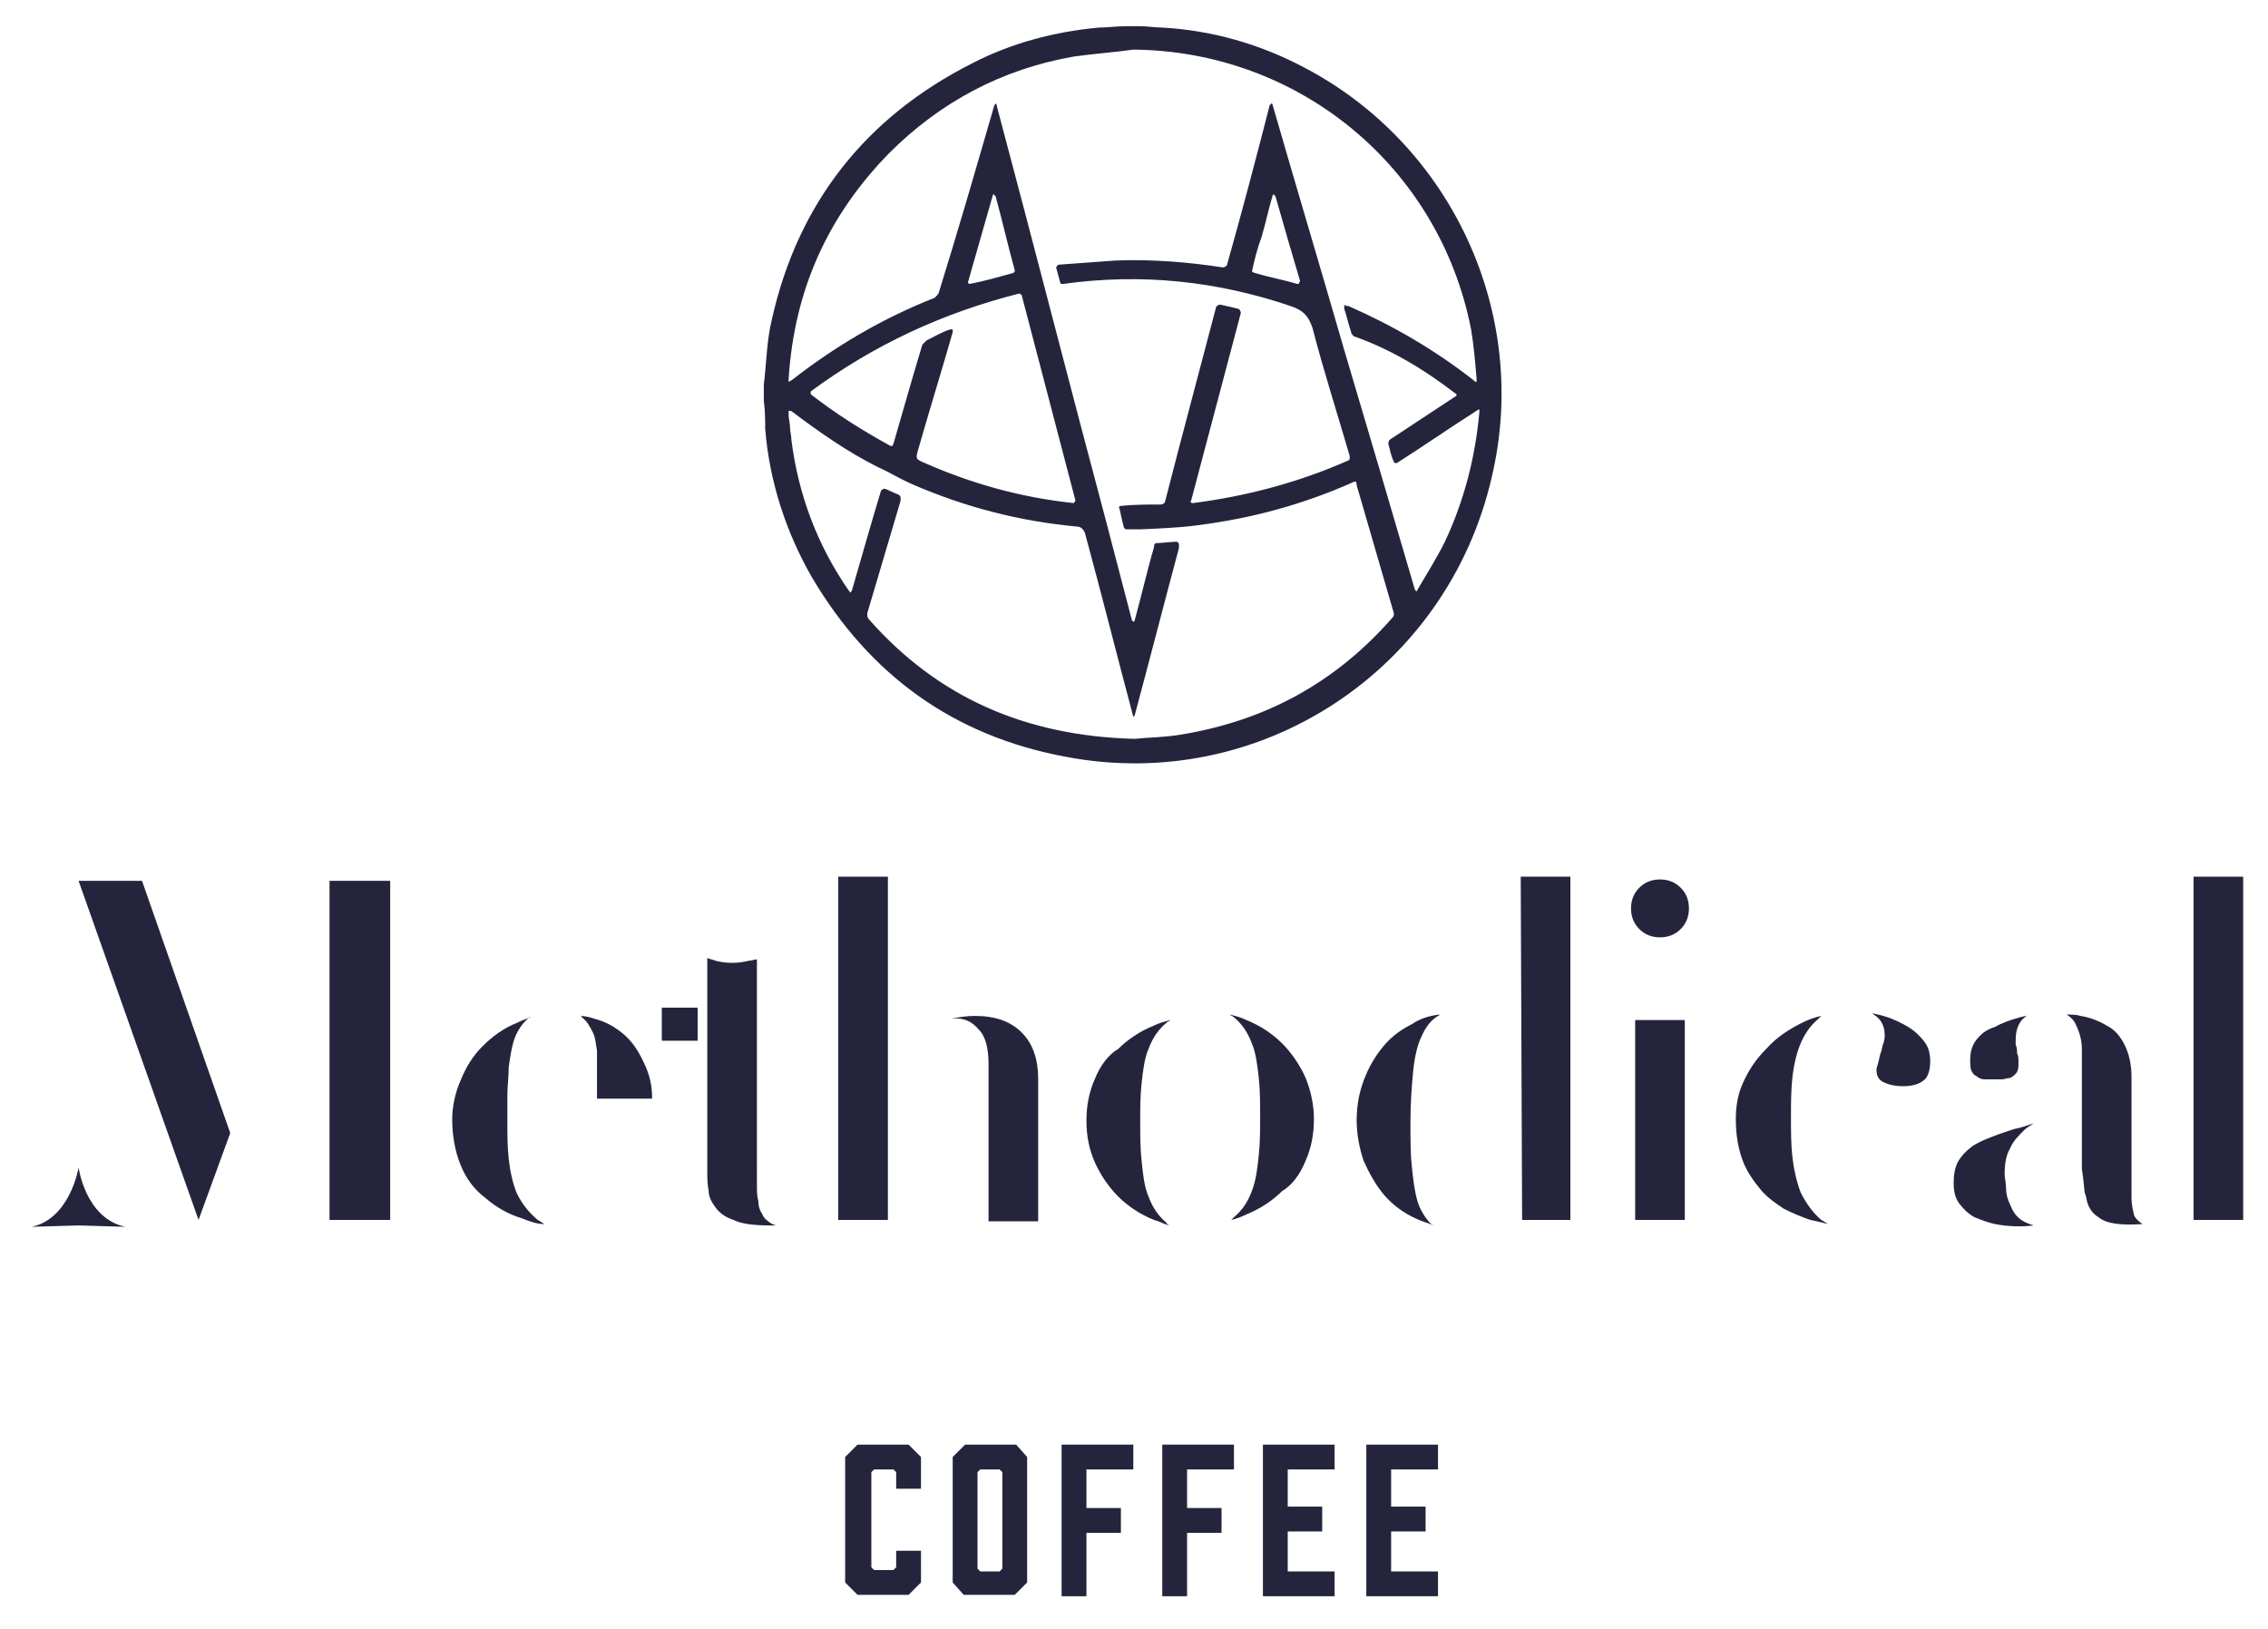 <?xml version="1.0" encoding="utf-8"?>
<!-- Generator: Adobe Illustrator 17.1.0, SVG Export Plug-In . SVG Version: 6.00 Build 0)  -->
<!DOCTYPE svg PUBLIC "-//W3C//DTD SVG 1.1//EN" "http://www.w3.org/Graphics/SVG/1.1/DTD/svg11.dtd">
<svg version="1.1" id="Layer_1" xmlns="http://www.w3.org/2000/svg" xmlns:xlink="http://www.w3.org/1999/xlink" x="0px" y="0px"
	 viewBox="-32.5 -28.8 164.5 118.2" enable-background="new -32.5 -28.8 164.5 118.2" xml:space="preserve">
<g>
	<polygon fill="#24253D" points="-22.2,35.1 -26.8,35.1 -18.1,59.7 -18.1,59.7 -15.8,53.4 	"/>
	<rect x="-8.6" y="35.1" fill="#24253D" width="4.4" height="24.6"/>
	<path fill="#24253D" d="M0.9,49.6c-0.4,0.9-0.6,1.9-0.6,2.8c0,1.2,0.2,2.3,0.6,3.3c0.4,1,1,1.8,1.8,2.4c0.8,0.7,1.7,1.2,2.7,1.5
		C5.9,59.8,6.4,60,7,60c-0.2-0.1-0.3-0.2-0.5-0.3c-0.6-0.5-1.1-1.1-1.5-1.9c-0.3-0.7-0.5-1.6-0.6-2.5c-0.1-0.9-0.1-1.8-0.1-2.6
		l0-2.1c0-0.6,0.1-1.3,0.1-2c0.1-0.7,0.2-1.4,0.4-2c0.2-0.6,0.6-1.2,1.1-1.6C6,45,6,45,6,45c-0.3,0.1-0.6,0.2-1,0.4
		c-1,0.4-1.8,1-2.5,1.7C1.8,47.8,1.3,48.6,0.9,49.6z"/>
	<path fill="#24253D" d="M12.7,46.2c-0.6-0.5-1.3-0.9-2.1-1.1c-0.3-0.1-0.7-0.2-1-0.2c0,0,0.1,0,0.1,0.1c0.4,0.3,0.6,0.7,0.8,1.1
		c0.2,0.4,0.2,0.8,0.3,1.3c0,0.4,0,0.7,0,1v2.5h4c0-1-0.2-1.8-0.6-2.6C13.8,47.4,13.3,46.7,12.7,46.2z"/>
	<rect x="15.5" y="44.3" fill="#24253D" width="2.6" height="2.4"/>
	<path fill="#24253D" d="M21.8,40.9c-0.8,0.2-1.6,0.2-2.4,0c-0.2-0.1-0.4-0.1-0.6-0.2v4.1v11.4c0,0.4,0,0.9,0.1,1.4
		c0,0.4,0.2,0.8,0.5,1.2c0.3,0.4,0.7,0.7,1.3,0.9c0.6,0.3,1.5,0.4,2.7,0.4c0.1,0,0.3,0,0.4,0c-0.1,0-0.2-0.1-0.3-0.1
		c-0.3-0.2-0.6-0.4-0.7-0.7c-0.2-0.3-0.3-0.6-0.3-1c-0.1-0.3-0.1-0.7-0.1-1.1V40.8C22.2,40.8,22,40.9,21.8,40.9z"/>
	<rect x="28.3" y="34.8" fill="#24253D" width="3.6" height="24.9"/>
	<path fill="#24253D" d="M38.5,45.9c0.5,0.5,0.7,1.4,0.7,2.5v11.4h3.6V49.5c0-1.5-0.4-2.6-1.2-3.4c-0.8-0.8-1.9-1.2-3.4-1.2
		c-0.6,0-1.2,0.1-1.7,0.2C37.4,45,38,45.3,38.5,45.9z"/>
	<path fill="#24253D" d="M46.9,49.5c-0.4,0.9-0.6,1.9-0.6,3c0,1.1,0.2,2.1,0.6,3c0.4,0.9,1,1.8,1.7,2.5c0.7,0.7,1.6,1.3,2.6,1.7
		c0.4,0.1,0.7,0.3,1.1,0.4c-0.1-0.1-0.2-0.1-0.2-0.2c-0.6-0.5-1-1.1-1.3-1.9c-0.3-0.7-0.4-1.6-0.5-2.6c-0.1-0.9-0.1-1.9-0.1-2.8
		c0-1,0-1.9,0.1-2.8c0.1-0.9,0.2-1.8,0.5-2.5c0.3-0.8,0.7-1.4,1.3-1.9c0.1-0.1,0.2-0.1,0.3-0.2c-0.4,0.1-0.8,0.2-1.2,0.4
		c-1,0.4-1.9,1-2.6,1.7C47.9,47.7,47.3,48.5,46.9,49.5z"/>
	<path fill="#24253D" d="M62.2,55.4c0.4-0.9,0.6-1.9,0.6-3c0-1-0.2-2-0.6-3c-0.4-0.9-1-1.8-1.7-2.5c-0.7-0.7-1.6-1.3-2.6-1.7
		c-0.4-0.2-0.8-0.3-1.2-0.4c0.1,0.1,0.2,0.1,0.3,0.2c0.6,0.5,1,1.1,1.3,1.9c0.3,0.7,0.4,1.6,0.5,2.5c0.1,0.9,0.1,1.9,0.1,2.8
		c0,0.9,0,1.9-0.1,2.8c-0.1,1-0.2,1.8-0.5,2.6c-0.3,0.8-0.7,1.4-1.3,1.9c-0.1,0.1-0.1,0.1-0.2,0.2c0.4-0.1,0.7-0.2,1.1-0.4
		c1-0.4,1.9-1,2.6-1.7C61.2,57.2,61.8,56.4,62.2,55.4z"/>
	<path fill="#24253D" d="M67.6,47.4c-0.6,0.8-1,1.6-1.3,2.5c-0.3,0.9-0.4,1.8-0.4,2.6c0,1,0.2,2,0.5,2.9c0.4,0.9,0.9,1.8,1.5,2.5
		c0.6,0.7,1.4,1.3,2.3,1.7c0.4,0.2,0.8,0.3,1.3,0.5c-0.1,0-0.1-0.1-0.2-0.1c-0.4-0.4-0.8-1-1-1.7c-0.2-0.7-0.3-1.5-0.4-2.5
		c-0.1-0.9-0.1-2-0.1-3.2c0-1.4,0.1-2.7,0.2-3.7c0.1-1,0.3-1.9,0.6-2.5c0.3-0.7,0.7-1.2,1.2-1.5c0,0,0.1,0,0.1-0.1
		c-0.8,0.1-1.4,0.3-2,0.7C68.9,46,68.2,46.6,67.6,47.4z"/>
	<polygon fill="#24253D" points="77.9,59.7 81.4,59.7 81.4,34.8 77.8,34.8 	"/>
	<path fill="#24253D" d="M86.4,38.6c0.4,0.4,0.9,0.6,1.5,0.6c0.6,0,1.1-0.2,1.5-0.6c0.4-0.4,0.6-0.9,0.6-1.5c0-0.6-0.2-1.1-0.6-1.5
		C89,35.2,88.5,35,87.9,35c-0.6,0-1.1,0.2-1.5,0.6c-0.4,0.4-0.6,0.9-0.6,1.5C85.8,37.7,86,38.2,86.4,38.6z"/>
	<rect x="86.1" y="45.2" fill="#24253D" width="3.6" height="14.5"/>
	<path fill="#24253D" d="M105.9,45.7c-0.5-0.3-1.1-0.6-1.8-0.8c-0.3-0.1-0.5-0.1-0.8-0.2c0,0,0.1,0.1,0.1,0.1
		c0.5,0.3,0.8,0.8,0.8,1.5c0,0.1,0,0.3-0.1,0.6c-0.1,0.2-0.1,0.5-0.2,0.7c-0.1,0.3-0.1,0.5-0.2,0.8c-0.1,0.3-0.1,0.4-0.1,0.4
		c0,0.6,0.3,0.8,0.5,0.9c0.4,0.2,0.9,0.3,1.4,0.3c0.6,0,1.1-0.1,1.5-0.4c0.3-0.2,0.5-0.7,0.5-1.4c0-0.5-0.1-1-0.4-1.4
		C106.8,46.4,106.4,46,105.9,45.7z"/>
	<path fill="#24253D" d="M93.9,49.8c-0.4,0.9-0.5,1.8-0.5,2.6c0,1.2,0.2,2.2,0.5,3c0.3,0.8,0.8,1.5,1.3,2.1c0.5,0.6,1.1,1,1.7,1.4
		c0.6,0.3,1.3,0.6,1.9,0.8c0.5,0.1,0.9,0.2,1.3,0.3c-0.2-0.1-0.3-0.2-0.5-0.3c-0.6-0.5-1.1-1.2-1.5-2c-0.3-0.8-0.5-1.7-0.6-2.6
		c-0.1-0.9-0.1-1.9-0.1-2.8c0-1,0-2,0.1-2.9c0.1-0.9,0.3-1.8,0.6-2.5c0.3-0.7,0.7-1.3,1.3-1.8c0.1-0.1,0.1-0.1,0.2-0.2
		c-0.5,0.1-1,0.3-1.4,0.5c-1,0.5-1.9,1.1-2.6,1.9C94.8,48.1,94.3,48.9,93.9,49.8z"/>
	<path fill="#24253D" d="M110.8,46.7c-0.3,0.4-0.4,0.9-0.4,1.4c0,0.3,0,0.6,0.1,0.8c0.1,0.2,0.2,0.3,0.4,0.4
		c0.1,0.1,0.3,0.2,0.5,0.2c0.2,0,0.5,0,0.7,0c0.2,0,0.4,0,0.6,0c0.2,0,0.4-0.1,0.6-0.1c0.2-0.1,0.3-0.2,0.4-0.3
		c0.1-0.1,0.2-0.3,0.2-0.6c0-0.1,0-0.2,0-0.3c0-0.2,0-0.4-0.1-0.6c0-0.2,0-0.4-0.1-0.6c0-0.2,0-0.3,0-0.4c0-0.8,0.3-1.4,0.8-1.7
		c0,0,0,0,0,0c-0.2,0-0.4,0.1-0.5,0.1c-0.7,0.2-1.3,0.4-1.8,0.7C111.5,45.9,111.1,46.3,110.8,46.7z"/>
	<path fill="#24253D" d="M118.7,57.7l0.1,0.3c0.1,0.7,0.4,1.2,0.9,1.5c0.6,0.5,1.7,0.6,3.2,0.5c-0.3-0.2-0.5-0.4-0.6-0.6
		c-0.1-0.4-0.2-0.8-0.2-1.3v-8.8c0-0.9-0.2-1.7-0.5-2.3c-0.3-0.6-0.7-1.1-1.3-1.4c-0.5-0.3-1.2-0.6-1.9-0.7c-0.3-0.1-0.7-0.1-1-0.1
		c0.3,0.2,0.5,0.4,0.6,0.6c0.3,0.6,0.5,1.2,0.5,1.9V56C118.6,56.6,118.7,57.7,118.7,57.7z"/>
	<path fill="#24253D" d="M109.2,57c0,0.6,0.1,1.1,0.4,1.5c0.3,0.4,0.6,0.7,1.1,1c0.5,0.2,1,0.4,1.5,0.5c1,0.2,2,0.2,2.8,0.1
		c-0.3-0.1-0.6-0.2-0.9-0.4c-0.4-0.3-0.6-0.6-0.8-1.1c-0.2-0.4-0.3-0.8-0.3-1.2c0-0.4-0.1-0.7-0.1-1c0-0.8,0.1-1.4,0.4-1.9
		c0.2-0.5,0.6-0.9,1-1.3c0.2-0.2,0.4-0.3,0.7-0.5c-0.4,0.1-0.8,0.3-1.4,0.4c-0.6,0.2-1.2,0.4-1.7,0.6c-0.5,0.2-1,0.4-1.4,0.7
		c-0.4,0.3-0.7,0.6-1,1.1C109.3,55.9,109.2,56.4,109.2,57z"/>
	<rect x="126.6" y="34.8" fill="#24253D" width="3.6" height="24.9"/>
	<path fill="#24253D" d="M-23.4,60.2c-2.9-0.6-3.4-4.3-3.4-4.3l0,0h0h0h0l0,0c0,0-0.6,3.7-3.4,4.3l3.4-0.1L-23.4,60.2z"/>
</g>
<g>
	<g>
		<path fill="#24253D" d="M28.8,86v-9.1l0.9-0.9h3.7l0.9,0.9v2.3h-1.8V78l-0.2-0.2h-1.4L30.7,78v6.9l0.2,0.2h1.4l0.2-0.2v-1.2h1.8
			V86l-0.9,0.9h-3.7L28.8,86z"/>
		<path fill="#24253D" d="M42,76.9V86l-0.9,0.9h-3.7L36.6,86v-9.1l0.9-0.9h3.7L42,76.9z M40,77.8h-1.4L38.4,78v7l0.2,0.2H40l0.2-0.2
			v-7L40,77.8z"/>
		<path fill="#24253D" d="M49.7,76v1.8h-3.4v2.8h2.5v1.8h-2.5v4.6h-1.8V76H49.7z"/>
		<path fill="#24253D" d="M57,76v1.8h-3.4v2.8h2.5v1.8h-2.5v4.6h-1.8V76H57z"/>
		<path fill="#24253D" d="M59.1,86.9V76h5.2v1.8h-3.4v2.7h2.5v1.8h-2.5v2.9h3.4v1.8H59.1z"/>
		<path fill="#24253D" d="M66.6,86.9V76h5.2v1.8h-3.4v2.7h2.5v1.8h-2.5v2.9h3.4v1.8H66.6z"/>
	</g>
</g>
<path fill="#24253D" d="M62.1-23.9c-3.2-1.7-6.7-2.7-10.3-2.9c-0.5,0-1.1-0.1-1.6-0.1c-0.3,0-0.7,0-1,0c-0.7,0-1.4,0.1-2,0.1
	c-3.2,0.3-6.3,1.1-9.2,2.6c-7.7,3.9-12.6,10.1-14.5,18.5c-0.4,1.6-0.4,3.2-0.6,4.8c0,0.1,0,0.2,0,0.2c0,0.3,0,0.7,0,1
	C23,1,23,1.7,23,2.3c0.3,3.8,1.5,7.5,3.4,10.8c4.2,7.1,10.3,11.5,18.4,13c14.1,2.7,27.7-6.3,30.9-20.3C78.5-6,72.8-18.3,62.1-23.9z
	 M72.3,10.5c-0.6,1.2-1.3,2.3-2,3.5c0,0.1-0.1,0.1-0.1,0.1c0-0.1-0.1-0.1-0.1-0.2c-1.7-5.8-3.4-11.6-5.1-17.3
	c-1.7-5.9-3.5-11.9-5.2-17.8c0,0,0-0.1-0.1-0.1c0,0,0,0.1-0.1,0.1c-1,3.9-2,7.7-3.1,11.6c0,0.1-0.2,0.2-0.3,0.2
	c-2.6-0.4-5.2-0.6-7.8-0.5c-1.4,0.1-2.8,0.2-4.1,0.3c-0.1,0-0.2,0.2-0.2,0.2c0.1,0.4,0.2,0.7,0.3,1.1c0,0.1,0.1,0.1,0.2,0.1
	C50.3-9,55.8-8.4,61.1-6.6C62-6.3,62.4-5.9,62.7-5c0.8,3.1,1.8,6.2,2.7,9.3c0,0.1,0,0.3-0.1,0.3C61.7,6.2,57.9,7.2,54,7.7
	c-0.1,0-0.2-0.1-0.1-0.2c1.2-4.5,2.4-9.1,3.6-13.6c0-0.1-0.1-0.3-0.2-0.3c-0.4-0.1-0.8-0.2-1.3-0.3c-0.1,0-0.3,0.1-0.3,0.2
	C54.5-1.9,53.2,2.9,52,7.6c0,0.1-0.2,0.2-0.3,0.2c-1,0-1.9,0-2.9,0.1c-0.1,0-0.2,0.1-0.1,0.2C48.8,8.6,48.9,9,49,9.4
	c0,0.1,0.1,0.2,0.2,0.2c0.3,0,0.7,0,1,0c0,0,2.9-0.1,4.2-0.3c3.9-0.5,7.6-1.5,11.2-3.1c0.2-0.1,0.3-0.1,0.3,0.2
	c0.9,3.1,1.8,6.2,2.7,9.3c0,0.1,0,0.2-0.1,0.3c-4.1,4.7-9.2,7.5-15.4,8.5c-1.2,0.2-2.4,0.2-3.3,0.3c-7.9-0.2-14.3-3-19.3-8.7
	c-0.1-0.1-0.1-0.3-0.1-0.4c0.8-2.7,1.6-5.4,2.4-8.1c0.1-0.4-0.1-0.5-0.1-0.5S32,6.8,31.8,6.7c-0.2-0.1-0.3,0-0.4,0.1
	c-0.7,2.3-1.4,4.8-2.1,7.2c0,0.1-0.1,0.1-0.1,0.2c0,0-0.1-0.1-0.1-0.1c-2.3-3.3-3.7-7-4.2-11c0-0.3-0.1-0.6-0.1-0.9
	c0-0.3-0.1-0.6-0.1-0.9c0-0.1,0-0.2,0-0.3C24.8,1,24.9,1,25,1.1c2,1.5,4,2.9,6.2,4c0.7,0.3,1.5,0.8,2.4,1.2c0,0,0,0,0,0
	C37.5,8,41.4,9,45.6,9.4c0.3,0,0.5,0.2,0.6,0.5c1.2,4.4,2.3,8.8,3.5,13.3c0,0,0,0.1,0,0.1c0-0.1,0-0.1,0.1-0.2
	c1.1-4.1,2.1-8,3.2-12.1c0-0.1,0.1-0.5-0.2-0.5c-0.2,0-1.2,0.1-1.4,0.1s-0.2,0.2-0.2,0.3c-0.5,1.7-0.9,3.5-1.4,5.3
	c0,0,0,0.1-0.1,0.1c0,0-0.1-0.1-0.1-0.1c-0.6-2.3-1.2-4.6-1.8-6.9c-2.7-10.1-5.3-20.3-8-30.4c0-0.1,0-0.1-0.1-0.2
	c0,0.1-0.1,0.1-0.1,0.2c-1.3,4.5-2.6,9-4,13.5c0,0.1-0.2,0.3-0.3,0.4c-3.8,1.5-7.2,3.5-10.4,6c-0.1,0-0.1,0.1-0.2,0.1
	c0-0.1,0-0.1,0-0.2c0.4-6.4,2.8-11.8,7.3-16.4c3.7-3.7,8.2-6.1,13.4-7c1.4-0.2,2.9-0.3,4.3-0.5c12,0.1,22.2,8.5,24.5,20.3
	c0.2,1.2,0.3,2.4,0.4,3.6c0,0.1,0,0.1,0,0.2c-0.1,0-0.1,0-0.2-0.1c-2.8-2.2-5.9-4-9.1-5.4c-0.1,0-0.2,0-0.3-0.1c0,0.1,0,0.2,0,0.3
	c0.2,0.6,0.3,1.1,0.5,1.7c0,0.1,0.1,0.2,0.2,0.3C68.3-3.5,70.8-2,73-0.3c0.2,0.1,0.2,0.2,0,0.3c-1.5,1-3.2,2.1-4.7,3.1
	c-0.1,0.1-0.1,0.2-0.1,0.3c0.1,0.4,0.2,0.9,0.4,1.3c0,0.1,0.2,0.1,0.2,0.1c1.9-1.2,3.9-2.6,5.8-3.8c0,0,0.1-0.1,0.2-0.1
	c0,0.1,0,0.1,0,0.2C74.5,4.4,73.7,7.5,72.3,10.5z M61.7-8.2c0,0-0.1,0-0.1,0c-1-0.3-2.1-0.5-3.1-0.8c-0.1,0-0.1-0.1-0.2-0.1
	c0.2-0.9,0.4-1.7,0.7-2.5c0.3-1,0.5-2,0.8-3c0,0,0-0.1,0.1-0.1c0,0,0,0.1,0.1,0.1c0.6,2.1,1.2,4.2,1.8,6.2
	C61.7-8.3,61.7-8.2,61.7-8.2z M41.4-7.5c0.1,0,0.2,0.1,0.2,0.1c1.3,5,2.6,9.9,3.9,14.9c0,0.1-0.1,0.1-0.1,0.2
	C41.6,7.3,38,6.3,34.6,4.8c-0.7-0.3-0.7-0.3-0.5-1c0.8-2.8,1.7-5.7,2.5-8.5c0-0.1,0-0.1,0-0.2c-0.1,0-0.1,0-0.2,0
	c-0.6,0.2-1.1,0.5-1.7,0.8c-0.1,0.1-0.2,0.2-0.3,0.3c-0.7,2.3-1.4,4.8-2.1,7.2c-0.1,0.2-0.1,0.2-0.3,0.1c-2-1.1-3.9-2.3-5.7-3.7
	c0,0,0-0.2,0-0.2C30.9-3.8,35.9-6.1,41.4-7.5z M37.7-8.3c0.6-2.1,1.2-4.2,1.8-6.3c0,0,0-0.1,0.1-0.1c0,0,0,0.1,0.1,0.1
	c0.5,1.8,0.9,3.6,1.4,5.4c0,0,0,0,0,0.1C41.1-9.1,41-9,41-9c-1.1,0.3-2.1,0.6-3.2,0.8C37.8-8.2,37.7-8.3,37.7-8.3z"/>
</svg>
